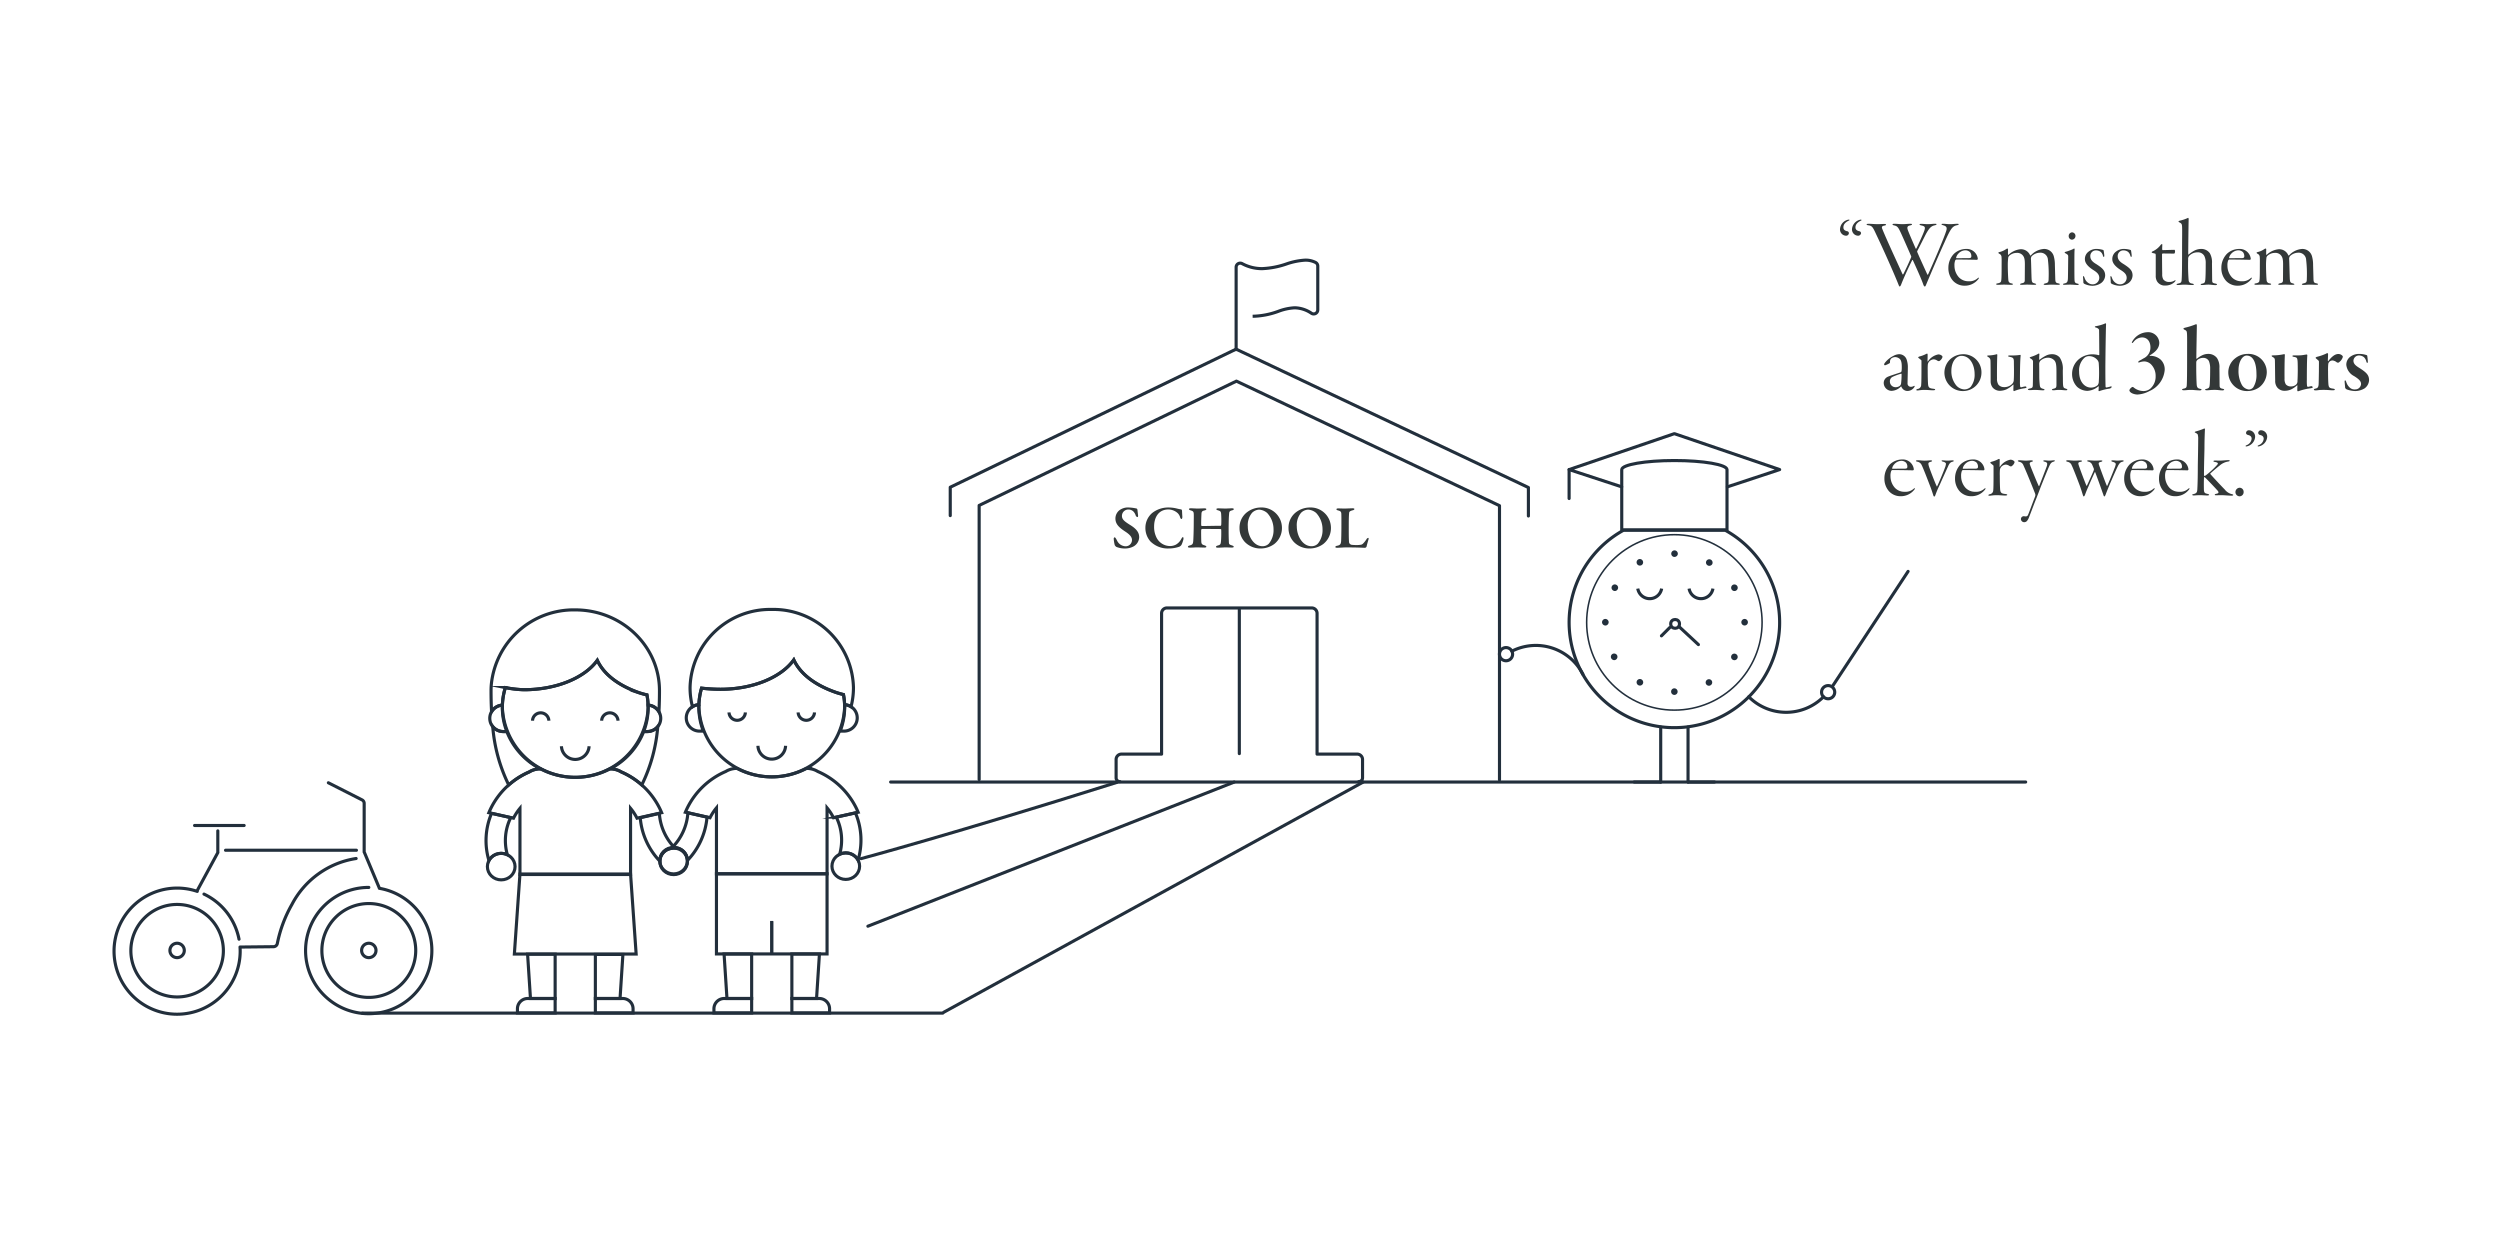 <svg id="Layer_1" data-name="Layer 1" xmlns="http://www.w3.org/2000/svg" viewBox="0 0 399 200"><defs><style>.cls-1{fill:#333838;}.cls-2,.cls-3,.cls-4,.cls-6{fill:none;stroke:#222f3c;}.cls-2,.cls-4{stroke-linecap:round;}.cls-2,.cls-4,.cls-6{stroke-linejoin:round;}.cls-2,.cls-3,.cls-6{stroke-width:0.5px;}.cls-3{stroke-miterlimit:10;}.cls-4{stroke-width:0.25px;}.cls-5{fill:#222f3c;}</style></defs><path class="cls-1" d="M181.412,81.162c.039.01.117.147.128.196,0,.127.098.881.098.921,0,.147-.029.245-.088.245a.361.361,0,0,1-.284-.235,1.634,1.634,0,0,0-.421-.696,1.146,1.146,0,0,0-.784-.274,1.019,1.019,0,0,0-.999,1.019c0,.578.431.892,1.312,1.45,1.205.735,1.44,1.362,1.44,1.96a1.74,1.74,0,0,1-.862,1.44,2.904,2.904,0,0,1-1.372.353,3.696,3.696,0,0,1-1.411-.255.837.837,0,0,1-.255-.284,5.527,5.527,0,0,1-.167-1.048c0-.068.108-.205.157-.205.079,0,.235.235.382.538a1.56,1.56,0,0,0,1.361.901,1.012,1.012,0,0,0,1.019-.98c0-.412-.206-.804-1.107-1.391-.999-.656-1.538-1.195-1.538-2.067a1.69,1.69,0,0,1,.598-1.284,2.267,2.267,0,0,1,1.558-.47A6.994,6.994,0,0,1,181.412,81.162Z"/><path class="cls-1" d="M187.801,81.153a6.363,6.363,0,0,0,.705.147c.069,0,.147.118.147.265.01.274.029.617.049.901.01.206-.059.372-.167.372-.049,0-.137-.118-.186-.265a1.471,1.471,0,0,0-.411-.695,2.269,2.269,0,0,0-1.45-.568c-1.558,0-2.292,1.234-2.292,2.724a3.744,3.744,0,0,0,.333,1.655,2.431,2.431,0,0,0,2.194,1.46,2.058,2.058,0,0,0,.95-.226,2.202,2.202,0,0,0,.852-.892c.118-.215.186-.303.265-.303.108,0,.108.254.079.362a4.616,4.616,0,0,1-.294.852.807.807,0,0,1-.353.314,5.233,5.233,0,0,1-1.714.284,3.947,3.947,0,0,1-2.88-1.107,3.229,3.229,0,0,1-.823-2.204,3.108,3.108,0,0,1,1.078-2.351,4.145,4.145,0,0,1,2.645-.882A5.544,5.544,0,0,1,187.801,81.153Z"/><path class="cls-1" d="M191.839,83.954c.666,0,1.959-.039,2.988-.039.039,0,.079-.098.088-.245a16.191,16.191,0,0,0-.02-1.655c-.04-.353-.088-.451-.48-.559-.137-.039-.284-.098-.284-.196,0-.068.098-.128.323-.128.127,0,.852.029,1.107.029.314,0,.931-.039,1.048-.039.185,0,.304.049.304.127,0,.098-.089.157-.314.215-.353.079-.412.235-.431.52-.049.46-.079,1.342-.079,2.733,0,.96.029,1.47.039,1.793.01.382.108.411.5.539.176.059.274.128.274.206,0,.108-.138.137-.314.137-.167,0-.695-.029-.989-.029-.215,0-.999.049-1.195.049-.235,0-.333-.049-.333-.137s.127-.167.265-.206c.48-.127.5-.205.549-.931.029-.392.039-1.312.02-1.577,0-.088-.04-.127-.079-.127-.784,0-2.792-.029-2.988-.01a.196.196,0,0,0-.128.147c-.02.363,0,1.411.01,1.724.01.461.069.607.47.725.206.059.343.137.343.245.01.098-.187.128-.314.128-.069,0-.882-.029-1.225-.029-.226,0-.725.039-1.058.039-.255,0-.343-.049-.343-.127,0-.107.108-.167.274-.215.431-.118.519-.225.568-.637.039-.392.088-1.852.088-3.193,0-.294.019-.833,0-1.225-.02-.323-.108-.431-.431-.529-.225-.068-.333-.137-.333-.215,0-.098.127-.137.304-.137.265,0,.803.039,1.058.039.411,0,.852-.029,1.087-.029.206,0,.323.04.323.128,0,.108-.128.167-.334.215-.411.088-.44.274-.45.676-.02.352-.059,1.489-.03,1.675C191.731,83.906,191.771,83.954,191.839,83.954Z"/><path class="cls-1" d="M204.597,84.17a3.237,3.237,0,0,1-1.234,2.665,3.702,3.702,0,0,1-2.146.705,3.45,3.45,0,0,1-2.547-1.048,3.234,3.234,0,0,1-.843-2.243,3.07,3.07,0,0,1,1.264-2.547,3.68,3.68,0,0,1,2.087-.706A3.245,3.245,0,0,1,204.597,84.17Zm-4.761-2.332a3.05,3.05,0,0,0-.685,2.194c0,1.508.921,3.145,2.351,3.145a1.401,1.401,0,0,0,.999-.402,3.358,3.358,0,0,0,.755-2.302,3.809,3.809,0,0,0-1.019-2.606,2.165,2.165,0,0,0-1.294-.529A1.72,1.72,0,0,0,199.836,81.839Z"/><path class="cls-1" d="M212.417,84.17a3.237,3.237,0,0,1-1.234,2.665,3.702,3.702,0,0,1-2.146.705,3.45,3.45,0,0,1-2.547-1.048,3.234,3.234,0,0,1-.843-2.243,3.07,3.07,0,0,1,1.264-2.547,3.68,3.68,0,0,1,2.087-.706A3.245,3.245,0,0,1,212.417,84.17Zm-4.761-2.332a3.05,3.05,0,0,0-.685,2.194c0,1.508.921,3.145,2.351,3.145a1.4,1.4,0,0,0,.999-.402,3.358,3.358,0,0,0,.755-2.302,3.809,3.809,0,0,0-1.019-2.606,2.165,2.165,0,0,0-1.294-.529A1.72,1.72,0,0,0,207.656,81.839Z"/><path class="cls-1" d="M213.586,81.143c.265,0,.695.02.98.02.383,0,1.059-.039,1.294-.039.225,0,.303.049.303.118,0,.088-.117.157-.215.186-.529.127-.608.274-.617.392-.068.49-.068,1.479-.068,2.929,0,.676.01,1.48.049,1.812.02.235.314.372.353.382a6.371,6.371,0,0,0,.814.049,3.951,3.951,0,0,0,.705-.049.591.591,0,0,0,.304-.137,3.862,3.862,0,0,0,.617-.764.398.398,0,0,1,.265-.196c.068,0,.078.108.039.265-.108.343-.255.882-.313,1.156a.454.454,0,0,1-.226.167c-.147,0-1.019-.068-3.008-.068-.47,0-1.145.059-1.449.059-.177,0-.294-.039-.294-.127,0-.069.088-.157.245-.186.538-.098.627-.274.676-.705.019-.245.049-1.273.049-2.684,0-.95,0-1.333-.01-1.656-.01-.333-.059-.49-.51-.598-.185-.049-.274-.117-.274-.186C213.292,81.182,213.41,81.143,213.586,81.143Z"/><path class="cls-2" d="M216.858,124.749a.605.605,0,0,0,.603-.606v-2.929a.857.857,0,0,0-.854-.858h-6.403V97.887a.857.857,0,0,0-.854-.858H186.242a.856.856,0,0,0-.854.858V120.356H178.985a.856.856,0,0,0-.854.858v2.929a.604.604,0,0,0,.603.606"/><line class="cls-2" x1="197.796" y1="120.277" x2="197.796" y2="97.252"/><path class="cls-3" d="M199.92,50.478a12.637,12.637,0,0,0,4.097-.787,8.565,8.565,0,0,1,2.619-.566,4.922,4.922,0,0,1,2.684.881.651.651,0,0,0,.996-.551V42.468a.649.649,0,0,0-.353-.579,3.498,3.498,0,0,0-1.633-.371,11.134,11.134,0,0,0-3.031.616,13.517,13.517,0,0,1-3.864.741h-.001a6.662,6.662,0,0,1-3.192-.802.666.666,0,0,0-.641.018.657.657,0,0,0-.314.557V56.025"/><polyline class="cls-2" points="151.659 82.292 151.659 77.764 197.279 55.723 243.933 77.808 243.933 82.352"/><polyline class="cls-2" points="156.273 124.415 156.273 80.665 197.331 60.829 239.319 80.705 239.319 124.469"/><line class="cls-2" x1="269.411" y1="124.809" x2="269.411" y2="116.04"/><line class="cls-2" x1="269.411" y1="124.809" x2="273.639" y2="124.809"/><line class="cls-2" x1="265.048" y1="124.809" x2="265.048" y2="116.04"/><line class="cls-2" x1="265.048" y1="124.809" x2="260.821" y2="124.809"/><path class="cls-2" d="M279.11,87.455a16.8,16.8,0,0,0-3.785-2.841H259.135A16.8,16.8,0,1,0,279.11,87.455Z"/><line class="cls-2" x1="267.973" y1="100.005" x2="271.067" y2="102.879"/><line class="cls-2" x1="265.168" y1="101.481" x2="266.487" y2="100.162"/><circle class="cls-2" cx="267.346" cy="99.574" r="0.7"/><circle class="cls-4" cx="267.23" cy="99.335" r="14"/><path class="cls-2" d="M279.11,111.214a8.428,8.428,0,0,0,11.919,0"/><path class="cls-2" d="M292.513,109.729a1.05,1.05,0,1,0,0,1.486A1.05,1.05,0,0,0,292.513,109.729Z"/><path class="cls-2" d="M252.632,107.616a8.428,8.428,0,0,0-11.334-3.687"/><path class="cls-2" d="M239.426,104.882a1.05,1.05,0,1,0,.46-1.412A1.052,1.052,0,0,0,239.426,104.882Z"/><line class="cls-2" x1="292.49" y1="109.486" x2="304.53" y2="91.196"/><polyline class="cls-2" points="275.693 77.699 284.03 74.945 267.23 69.212 250.43 74.945 258.821 77.699"/><path class="cls-2" d="M275.63,74.945v9.632h-16.8V74.955c0-.802,3.761-1.453,8.4-1.453s8.4.651,8.4,1.453Z"/><path class="cls-2" d="M250.43,74.945v4.614"/><path class="cls-5" d="M266.712,110.418a.512.512,0,0,1,.49-.56h0a.527.527,0,0,1,.546.49h0a.523.523,0,0,1-.49.56h-.028A.512.512,0,0,1,266.712,110.418Zm-5.152-1.026a.53.53,0,0,1-.336-.658h0a.527.527,0,0,1,.672-.336h0a.528.528,0,0,1,.336.658h0a.525.525,0,0,1-.504.364h0A.72.72,0,0,1,261.56,109.392Zm10.714-.241a.522.522,0,0,1,.252-.7h0a.525.525,0,0,1,.7.252h0a.529.529,0,0,1-.252.686h0a.438.438,0,0,1-.224.056h0A.529.529,0,0,1,272.274,109.151Zm-15.111-4.069a.525.525,0,0,1,.196-.714h0a.542.542,0,0,1,.728.21h0a.542.542,0,0,1-.21.714h0a.568.568,0,0,1-.252.07h0A.57.57,0,0,1,257.163,105.081Zm19.453.245a.511.511,0,0,1-.294-.672h0a.511.511,0,0,1,.686-.294h0a.522.522,0,0,1,.294.672h0a.527.527,0,0,1-.49.336h0A.447.447,0,0,1,276.616,105.326Zm-20.927-5.954h0a.533.533,0,0,1,.462-.589h0a.541.541,0,0,1,.588.462h0a.54.54,0,0,1-.462.588h-.07A.537.537,0,0,1,255.689,99.372Zm22.229-.059h0a.529.529,0,0,1,.517-.532h0a.533.533,0,0,1,.532.532h0a.529.529,0,0,1-.532.517h0A.526.526,0,0,1,277.918,99.312Zm-20.502-5.099a.517.517,0,0,1-.112-.728h0a.516.516,0,0,1,.728-.111h0a.505.505,0,0,1,.112.728h0a.513.513,0,0,1-.42.224h0A.518.518,0,0,1,257.416,94.213Zm18.976-.097h0a.533.533,0,0,1,.112-.742h0a.537.537,0,0,1,.742.126h0a.521.521,0,0,1-.126.728h0a.476.476,0,0,1-.308.099h0A.518.518,0,0,1,276.392,94.116Zm-15.11-4.087a.536.536,0,0,1,.154-.728h0a.523.523,0,0,1,.728.168h0a.528.528,0,0,1-.168.727h0a.629.629,0,0,1-.28.07h0A.515.515,0,0,1,261.281,90.029Zm11.243.193a.524.524,0,0,1-.168-.728h0a.535.535,0,0,1,.728-.154h0a.536.536,0,0,1,.168.728h0a.56.56,0,0,1-.449.238h0A.504.504,0,0,1,272.524,90.222Zm-5.364-1.34a.524.524,0,0,1-.42-.616h0a.526.526,0,0,1,.616-.42h0a.545.545,0,0,1,.42.616h0a.54.54,0,0,1-.532.42H267.16Z"/><path class="cls-6" d="M265.196,93.939a1.93,1.93,0,0,1-3.806,0"/><path class="cls-6" d="M273.385,93.939a1.93,1.93,0,0,1-3.806,0"/><line class="cls-2" x1="142.147" y1="124.809" x2="323.295" y2="124.809"/><polygon class="cls-3" points="126.382 152.248 126.382 159.361 130.321 159.361 130.783 152.248 126.382 152.248"/><polygon class="cls-3" points="115.561 152.248 116.024 159.361 119.963 159.361 119.963 152.248 115.561 152.248"/><path class="cls-3" d="M134.619,110.854c-.431-.108-.848-.223-1.207-.348-3.602-1.256-5.753-3.11-6.723-5.192-1.975,2.763-6.471,4.694-11.706,4.694a27.651,27.651,0,0,1-3.014-.178,10.719,10.719,0,0,0-.432,3.009,11.645,11.645,0,0,0,23.269,0A10.752,10.752,0,0,0,134.619,110.854Z"/><path class="cls-3" d="M126.382,159.361h4.37a1.648,1.648,0,0,1,1.648,1.648v.659a0,0,0,0,1,0,0h-6.018a0,0,0,0,1,0,0v-2.307A0,0,0,0,1,126.382,159.361Z"/><path class="cls-3" d="M113.945,159.361h6.018a0,0,0,0,1,0,0v.659a1.648,1.648,0,0,1-1.648,1.648h-4.37a0,0,0,0,1,0,0v-2.307A0,0,0,0,1,113.945,159.361Z" transform="translate(233.907 321.028) rotate(180)"/><polyline class="cls-3" points="123.154 146.981 123.154 152.248 131.998 152.248 131.998 139.452 114.346 139.452 114.346 152.248 123.19 152.248 123.19 147.038"/><path class="cls-3" d="M111.537,112.839c0-.126.006-.25.01-.375a2.112,2.112,0,0,0,.191,4.22h.51A10.716,10.716,0,0,1,111.537,112.839Z"/><path class="cls-3" d="M134.797,112.464c.004.125.01.249.01.375a10.713,10.713,0,0,1-.711,3.845h.51a2.112,2.112,0,0,0,.191-4.22Z"/><path class="cls-3" d="M129.992,113.704a1.305,1.305,0,0,1-2.608,0"/><path class="cls-3" d="M118.96,113.704a1.305,1.305,0,0,1-2.608,0"/><path class="cls-3" d="M120.966,119.029a2.208,2.208,0,0,0,4.413,0"/><path class="cls-3" d="M136.672,128.993a12.24,12.24,0,0,0-6.153-5.863,3.27,3.27,0,0,0-1.191-.441,2.047,2.047,0,0,0-.427-.047c-.021,0-.042.002-.063.002-.016,0-.032-.002-.049-.002h-.071a12.1,12.1,0,0,1-11.091,0h-.071c-.017,0-.032.002-.049.002-.021-.001-.042-.002-.063-.002a2.054,2.054,0,0,0-.427.047,3.272,3.272,0,0,0-1.191.441,12.241,12.241,0,0,0-6.153,5.863c-.103.213-.198.428-.288.644l3.932.876a8.291,8.291,0,0,1,1.03-1.574v10.522h17.652V128.94a8.291,8.291,0,0,1,1.029,1.574l3.932-.876C136.87,129.421,136.775,129.206,136.672,128.993Z"/><path class="cls-3" d="M123.172,97.268a12.784,12.784,0,0,0-13.033,12.292c-.001.068-.005.135-.005.203a12.024,12.024,0,0,0,.391,3.041,2.258,2.258,0,0,1,1.023-.341,10.705,10.705,0,0,1,.422-2.633,27.627,27.627,0,0,0,3.014.178c5.235,0,9.73-1.931,11.706-4.694.969,2.082,3.121,3.935,6.723,5.192.358.125.776.241,1.207.348a10.735,10.735,0,0,1,.178,1.609,2.258,2.258,0,0,1,1.023.341,12.175,12.175,0,0,0,.391-3.041A12.776,12.776,0,0,0,123.172,97.268Z"/><path class="cls-3" d="M134.008,136.348a2.272,2.272,0,0,1,.979-.222,2.217,2.217,0,0,1,1.959,1.144,11.134,11.134,0,0,0-.421-7.537l-3.056.681A8.316,8.316,0,0,1,134.008,136.348Z"/><ellipse class="cls-3" cx="134.987" cy="138.241" rx="2.207" ry="2.115"/><path class="cls-3" d="M108.49,135.47a3.257,3.257,0,0,0-1.183-.232,8.669,8.669,0,0,0,2.481-5.529l3.053.696a11.353,11.353,0,0,1-3.128,6.927A2.107,2.107,0,0,0,108.49,135.47Z"/><ellipse class="cls-3" cx="107.506" cy="137.363" rx="2.207" ry="2.115"/><path class="cls-3" d="M102.051,110.577c-3.602-1.256-5.753-3.11-6.723-5.192-1.975,2.763-6.471,4.694-11.706,4.694a17.344,17.344,0,0,1-2.966-.342,10.715,10.715,0,0,0-.481,3.173,11.645,11.645,0,0,0,23.269,0,10.76,10.76,0,0,0-.192-2.01A11.424,11.424,0,0,1,102.051,110.577Z"/><path class="cls-3" d="M95.02,159.361h4.37a1.648,1.648,0,0,1,1.648,1.648v.659a0,0,0,0,1,0,0H95.02a0,0,0,0,1,0,0v-2.307A0,0,0,0,1,95.02,159.361Z"/><path class="cls-3" d="M82.583,159.361H88.601a0,0,0,0,1,0,0v.659a1.648,1.648,0,0,1-1.648,1.648h-4.37a0,0,0,0,1,0,0v-2.307A0,0,0,0,1,82.583,159.361Z" transform="translate(171.184 321.028) rotate(180)"/><polygon class="cls-3" points="95.02 152.332 95.02 159.361 98.959 159.361 99.416 152.332 95.02 152.332"/><polygon class="cls-3" points="84.202 152.285 84.662 159.361 88.601 159.361 88.601 152.285 84.202 152.285"/><polygon class="cls-3" points="82.984 139.497 82.093 152.261 101.528 152.261 100.637 139.497 82.984 139.497"/><path class="cls-3" d="M103.245,116.755h-.511a11.341,11.341,0,0,1-5.378,5.959h.071c.016,0,.032.002.049.002.021-.001.042-.002.063-.002a2.054,2.054,0,0,1,.427.047,3.267,3.267,0,0,1,1.191.441,12.552,12.552,0,0,1,3.27,2.079,25.706,25.706,0,0,0,2.553-9.336A2.236,2.236,0,0,1,103.245,116.755Z"/><path class="cls-3" d="M80.887,116.755h-.511a2.236,2.236,0,0,1-1.737-.814,25.723,25.723,0,0,0,2.555,9.339,12.552,12.552,0,0,1,3.27-2.079,3.267,3.267,0,0,1,1.191-.441,2.054,2.054,0,0,1,.427-.047c.021,0,.042.002.063.002.016,0,.032-.002.049-.002h.071A11.341,11.341,0,0,1,80.887,116.755Z"/><path class="cls-3" d="M80.176,112.91c0-.126.006-.25.01-.375a2.112,2.112,0,0,0,.191,4.22h.51A10.713,10.713,0,0,1,80.176,112.91Z"/><path class="cls-3" d="M103.435,112.535c.004.125.01.249.01.375a10.713,10.713,0,0,1-.711,3.845h.51a2.112,2.112,0,0,0,.191-4.22Z"/><path class="cls-3" d="M98.631,115.025a1.305,1.305,0,0,0-2.608,0"/><path class="cls-3" d="M87.598,115.025a1.305,1.305,0,0,0-2.608,0"/><path class="cls-3" d="M89.604,119.1a2.209,2.209,0,0,0,4.413,0"/><path class="cls-3" d="M91.811,97.339a13.216,13.216,0,0,0-13.401,11.947c-.023.308-.039.619-.039.933,0,1.006.018,2.154.085,3.384a2.213,2.213,0,0,1,1.728-1.067,10.725,10.725,0,0,1,.473-2.797l-.002,0a17.348,17.348,0,0,0,2.968.342c5.235,0,9.73-1.931,11.706-4.694.969,2.082,3.121,3.935,6.723,5.192a11.424,11.424,0,0,0,1.202.323,10.862,10.862,0,0,1,.183,1.635,2.213,2.213,0,0,1,1.729,1.066c.043-.804.067-1.575.078-2.293.005-.378.008-.743.008-1.09C105.251,103.105,99.233,97.339,91.811,97.339Z"/><path class="cls-3" d="M79.995,136.198a2.272,2.272,0,0,1,.979.222,8.316,8.316,0,0,1,.539-5.933l-3.056-.681a11.133,11.133,0,0,0-.421,7.537A2.218,2.218,0,0,1,79.995,136.198Z"/><ellipse class="cls-3" cx="79.995" cy="138.312" rx="2.207" ry="2.115"/><path class="cls-3" d="M105.31,129.064a12.241,12.241,0,0,0-6.153-5.863,3.267,3.267,0,0,0-1.191-.441,2.054,2.054,0,0,0-.427-.047c-.021,0-.042.002-.063.002-.017,0-.032-.002-.049-.002h-.071a12.099,12.099,0,0,1-11.091,0h-.071c-.016,0-.032.002-.049.002-.021-.001-.042-.002-.063-.002a2.054,2.054,0,0,0-.427.047,3.267,3.267,0,0,0-1.191.441,12.241,12.241,0,0,0-6.153,5.863c-.103.213-.198.428-.288.644l3.932.876a8.291,8.291,0,0,1,1.03-1.574v10.56h17.652v-10.56a8.291,8.291,0,0,1,1.03,1.574l3.932-.876C105.508,129.492,105.413,129.277,105.31,129.064Z"/><path class="cls-3" d="M106.533,135.579a3.257,3.257,0,0,1,1.183-.232,8.67,8.67,0,0,1-2.481-5.529l-3.052.696a11.353,11.353,0,0,0,3.128,6.927A2.107,2.107,0,0,1,106.533,135.579Z"/><ellipse class="cls-3" cx="107.517" cy="137.472" rx="2.207" ry="2.115"/><line class="cls-2" x1="57.812" y1="161.693" x2="150.465" y2="161.693"/><path class="cls-2" d="M34.762,132.611v3.337a.631.631,0,0,0,.011.111l-3.218,5.934a.613.613,0,0,0-.072.273,10.065,10.065,0,1,0,6.849,9.536c0-.22-.01-.436-.024-.653l5.353-.057a.632.632,0,0,0,.605-.535,20.703,20.703,0,0,1,2.326-6.207,13.934,13.934,0,0,1,10.243-7.331m.05-1.318H35.998m22.863,5.93a10.078,10.078,0,1,0,1.685.144.607.607,0,0,0-.031-.101L58.17,136.08a.628.628,0,0,0-.049-.091v-7.774a.618.618,0,0,0-.338-.551L52.41,124.933m-14.261,24.959-.002,0a10.1,10.1,0,0,0-5.59-7.193"/><path class="cls-2" d="M51.372,151.696a7.489,7.489,0,1,0,7.489-7.489A7.498,7.498,0,0,0,51.372,151.696Z"/><path class="cls-2" d="M28.268,159.115a7.382,7.382,0,1,0-7.382-7.381A7.39,7.39,0,0,0,28.268,159.115Z"/><line class="cls-2" x1="31.054" y1="131.746" x2="38.964" y2="131.746"/><path class="cls-2" d="M57.715,151.691a1.147,1.147,0,1,0,1.146-1.147A1.148,1.148,0,0,0,57.715,151.691Z"/><path class="cls-2" d="M28.266,152.838a1.147,1.147,0,1,0-1.146-1.146A1.148,1.148,0,0,0,28.266,152.838Z"/><path class="cls-2" d="M137.43,137.037s14.421-3.846,40.87-12.182"/><line class="cls-2" x1="196.982" y1="124.817" x2="138.516" y2="147.823"/><line class="cls-2" x1="217.559" y1="124.82" x2="150.621" y2="161.557"/><path class="cls-1" d="M293.668,36.56a1.632,1.632,0,0,1,1.37-1.509c.077,0,.139,0,.139.077,0,.031-.077.077-.169.107-.462.247-.801.554-.801,1.047,0,.324.153.508.569.616a.322.322,0,0,1,.308.323.444.444,0,0,1-.462.4A.995.995,0,0,1,293.668,36.56Zm1.909,0a1.671,1.671,0,0,1,1.386-1.509c.077,0,.139.031.139.077,0,.031-.062.077-.154.107-.462.247-.816.57-.816,1.047,0,.324.169.508.585.616a.333.333,0,0,1,.308.323.472.472,0,0,1-.477.4A1.007,1.007,0,0,1,295.577,36.56Z"/><path class="cls-1" d="M298.211,35.714c.369,0,1.001.061,1.463.061.339,0,.708-.031,1.031-.031.216,0,.308.046.308.108,0,.077-.092.123-.276.154-.432.077-.432.262-.323.538.646,1.602,2.171,4.881,3.218,7.191.046.107.107.077.153,0,.432-.878.801-1.647,1.217-2.633a.432.432,0,0,0,.03-.185c-.246-.585-1.277-2.925-1.616-3.664-.446-.955-.569-1.139-1.047-1.263-.246-.046-.323-.107-.323-.184,0-.046.092-.092.292-.092.447,0,.739.061,1.294.061s.908-.061,1.262-.061c.154,0,.262.031.262.092,0,.077-.092.123-.292.169-.416.077-.569.262-.339.831.246.647.708,1.694,1.217,2.864.015.031.076.046.123-.031.369-.754.692-1.462,1.016-2.217.477-1.124.462-1.278-.2-1.432-.277-.061-.323-.123-.323-.184,0-.046.093-.077.277-.077.385,0,.631.046,1.031.046.539,0,.785-.061,1.14-.061.185,0,.262.015.262.077,0,.077-.077.124-.293.17-.569.123-.862.447-1.37,1.34-.4.77-1.154,2.294-1.416,2.771a.266.266,0,0,0,.016.185c.385.908,1.062,2.371,1.585,3.525.061.108.108.077.139,0,.739-1.601,2.603-5.912,2.926-7.051.077-.339.061-.601-.446-.754-.247-.077-.339-.108-.339-.169s.046-.092.262-.092c.4,0,.615.061,1.077.061.432,0,.847-.061,1.124-.061.2,0,.277.015.277.077s-.077.124-.354.17c-.646.169-.924.493-1.894,2.679-.97,2.124-2.217,5.034-2.925,6.728-.108.262-.154.354-.232.354-.107,0-.169-.108-.262-.354-.323-.939-1.2-2.848-1.647-3.833-.03-.062-.077-.062-.107-.016-.585,1.139-1.401,2.941-1.74,3.833-.092.247-.185.37-.246.37-.092,0-.123-.092-.23-.37-.2-.508-.678-1.632-.878-2.094-.847-1.955-1.878-4.234-2.602-5.743-.555-1.201-.678-1.478-1.263-1.555-.185-.015-.323-.077-.323-.139C297.903,35.775,298.011,35.714,298.211,35.714Z"/><path class="cls-1" d="M315.658,41.303a.181.181,0,0,1-.154.169c-.123-.015-2.125-.046-2.478-.046h-.831c-.031,0-.108.077-.139.123a2.109,2.109,0,0,0-.124.847,2.761,2.761,0,0,0,.709,1.863,2.078,2.078,0,0,0,1.539.631,1.963,1.963,0,0,0,1.463-.493c.123-.123.184-.092.184-.015a.585.585,0,0,1-.153.246,2.722,2.722,0,0,1-2.141.97,2.486,2.486,0,0,1-1.832-.785,3.01,3.01,0,0,1-.739-2.063,3.21,3.21,0,0,1,.894-2.248,2.862,2.862,0,0,1,1.924-.77A1.777,1.777,0,0,1,315.658,41.303Zm-3.141-.785a1.343,1.343,0,0,0-.323.631.066.066,0,0,0,.062.061l2.001-.015c.339,0,.369-.169.369-.308a.991.991,0,0,0-.215-.646,1.08,1.08,0,0,0-.77-.292A1.596,1.596,0,0,0,312.518,40.517Z"/><path class="cls-1" d="M318.94,40.332c0-.046.061-.077.184-.108a3.052,3.052,0,0,0,1.047-.462.447.447,0,0,1,.231-.092c.047,0,.077.062.077.154,0,.169-.016.6,0,.754,0,.061.016.138.077.092a3.237,3.237,0,0,1,1.909-.893,1.576,1.576,0,0,1,1.539.97.103.103,0,0,0,.108.031,3.087,3.087,0,0,1,2.109-1.047,1.587,1.587,0,0,1,1.555,1.14,5.024,5.024,0,0,1,.184,1.447c.016.508.047,1.678.062,2.217.016.508.108.616.446.678.216.046.277.092.277.138,0,.077-.077.108-.262.108-.169,0-.708-.031-1.062-.031-.369,0-.708.046-.939.046-.2,0-.309-.031-.309-.093,0-.077.139-.123.262-.154.447-.092.523-.231.523-.693a19.54,19.54,0,0,0-.107-3.048,1.192,1.192,0,0,0-1.293-1.155,1.922,1.922,0,0,0-1.309.57.752.752,0,0,0-.108.493c.031.431.077,2.787.108,3.202.046.431.092.539.476.631.17.062.247.077.247.139s-.093.092-.262.092c-.277,0-.739-.031-1.186-.031-.339,0-.709.031-.878.031s-.246-.031-.246-.092c0-.046.077-.108.277-.154.323-.062.476-.139.476-.508l.016-2.463c0-.847-.077-1.201-.385-1.54a1.176,1.176,0,0,0-.94-.339,1.742,1.742,0,0,0-1.154.447.557.557,0,0,0-.184.369,9.425,9.425,0,0,0-.062,1.047c0,1.139.062,2.217.092,2.494a.525.525,0,0,0,.493.508c.169.031.23.077.23.123,0,.077-.123.108-.23.108-.293,0-.801-.031-1.17-.031-.478,0-.801.031-1.001.031-.139,0-.277-.046-.277-.108s.093-.107.308-.138c.477-.108.477-.277.509-.462.061-.324.061-1.571.061-2.463,0-.57.015-.955-.016-1.247a.582.582,0,0,0-.354-.539c-.107-.062-.139-.092-.139-.17Z"/><path class="cls-1" d="M329.703,40.178a7.646,7.646,0,0,0,1.108-.4.626.626,0,0,1,.232-.108c.046,0,.076.046.061.216-.031.308-.031,1.247-.031,2.232,0,1.293,0,2.433.031,2.694.03.308.185.385.431.446.154.031.231.061.231.123,0,.077-.124.108-.247.108-.139,0-.708-.062-1.124-.062-.508,0-.754.031-.923.031-.108,0-.216-.031-.216-.092s.077-.108.292-.139c.339-.092.478-.215.493-.847.016-.462.046-3.264.046-3.418,0-.216-.016-.308-.446-.539-.077-.046-.123-.092-.123-.123C329.519,40.256,329.565,40.209,329.703,40.178Zm1.54-2.51a.586.586,0,0,1-.57.585.548.548,0,0,1-.508-.569.571.571,0,0,1,.539-.601A.564.564,0,0,1,331.243,37.669Z"/><path class="cls-1" d="M333.614,40.917c0,.647.585,1.016.971,1.247,1,.647,1.4,1.032,1.4,1.817a1.58,1.58,0,0,1-.801,1.293,2.554,2.554,0,0,1-1.232.338,3.136,3.136,0,0,1-1.216-.277c-.123-.046-.231-.154-.231-.246,0-.215-.03-.6-.046-.77-.031-.2.016-.247.046-.247.047,0,.093,0,.2.292a1.502,1.502,0,0,0,.646.832,1.181,1.181,0,0,0,.693.184,1.056,1.056,0,0,0,1.001-1.031c0-.585-.4-.909-1.017-1.294-.662-.431-1.278-1-1.278-1.678a1.46,1.46,0,0,1,.586-1.216,1.988,1.988,0,0,1,1.293-.431,3.764,3.764,0,0,1,1.047.169.253.253,0,0,1,.077.139c.016.169.077.477.092.724,0,.169-.03.247-.076.247-.062,0-.093-.077-.139-.185a1.169,1.169,0,0,0-.37-.631,1.262,1.262,0,0,0-.724-.231A.897.897,0,0,0,333.614,40.917Z"/><path class="cls-1" d="M337.987,40.917c0,.647.585,1.016.971,1.247,1,.647,1.4,1.032,1.4,1.817a1.58,1.58,0,0,1-.801,1.293,2.554,2.554,0,0,1-1.231.338,3.136,3.136,0,0,1-1.216-.277c-.123-.046-.232-.154-.232-.246,0-.215-.03-.6-.046-.77-.031-.2.016-.247.046-.247.047,0,.093,0,.2.292a1.502,1.502,0,0,0,.646.832,1.18,1.18,0,0,0,.693.184,1.056,1.056,0,0,0,1.001-1.031c0-.585-.4-.909-1.017-1.294-.662-.431-1.278-1-1.278-1.678a1.461,1.461,0,0,1,.586-1.216,1.988,1.988,0,0,1,1.293-.431,3.766,3.766,0,0,1,1.047.169.253.253,0,0,1,.077.139c.016.169.077.477.092.724,0,.169-.03.247-.076.247-.062,0-.093-.077-.139-.185a1.17,1.17,0,0,0-.37-.631,1.263,1.263,0,0,0-.724-.231A.897.897,0,0,0,337.987,40.917Z"/><path class="cls-1" d="M344.24,44.859a1.732,1.732,0,0,1-.184-.877v-3.187c0-.17-.016-.277-.077-.308a2.53,2.53,0,0,0-.369-.092c-.123-.031-.2-.077-.2-.138,0-.031.016-.077.185-.154a3.281,3.281,0,0,0,1.263-1.031c.139-.154.246-.123.246-.046,0,.139-.03.57-.015.754,0,.046.015.139.076.139.277,0,1.556-.046,1.879-.046.03,0,.092.108.092.216,0,.262-.076.385-.153.385-.539,0-1.294-.016-1.709-.016-.185,0-.216.046-.216.139,0,.262.016,2.679.031,3.156a1.579,1.579,0,0,0,.169.832,1.138,1.138,0,0,0,.954.416,1.508,1.508,0,0,0,.848-.231c.107-.077.153-.061.153,0,0,.092-.139.247-.339.4a2.11,2.11,0,0,1-1.247.4A1.427,1.427,0,0,1,344.24,44.859Z"/><path class="cls-1" d="M349.384,40.841a.772.772,0,0,0-.154.569,30.41,30.41,0,0,0,.077,3.311.544.544,0,0,0,.492.523c.232.046.339.077.339.154,0,.046-.092.092-.231.092-.432,0-.832-.062-1.278-.062-.477,0-.708.062-1.001.062-.169,0-.246-.031-.246-.092s.062-.092.246-.139c.447-.108.555-.154.57-.739.046-.616.062-2.032.062-4.48,0-2.325.03-3.264,0-3.849-.016-.493-.123-.538-.462-.724-.062-.046-.108-.077-.108-.123s.093-.092.262-.139a6.352,6.352,0,0,0,1.124-.37.338.338,0,0,1,.154-.062c.046,0,.093.108.077.324-.016.415-.077,5.188-.061,5.481,0,.061.046.077.061.046a5.059,5.059,0,0,1,.924-.631,2.42,2.42,0,0,1,1.077-.262,1.64,1.64,0,0,1,1.386.693,2.97,2.97,0,0,1,.339,1.647c.016,1.155.016,2.109.031,2.694,0,.308.061.416.523.493.2.046.246.077.246.139s-.107.108-.246.108c-.4,0-.693-.077-1.108-.077-.523,0-.647.062-1.001.062-.184,0-.246-.046-.246-.092,0-.062.076-.092.231-.123.416-.092.446-.2.508-.647.031-.354.061-1.031.061-2.632a2.466,2.466,0,0,0-.23-1.155,1.153,1.153,0,0,0-1.062-.57A1.859,1.859,0,0,0,349.384,40.841Z"/><path class="cls-1" d="M359.224,41.303a.181.181,0,0,1-.154.169c-.123-.015-2.125-.046-2.478-.046h-.831c-.031,0-.108.077-.139.123a2.113,2.113,0,0,0-.123.847,2.76,2.76,0,0,0,.708,1.863,2.077,2.077,0,0,0,1.539.631,1.963,1.963,0,0,0,1.463-.493c.123-.123.185-.092.185-.015a.585.585,0,0,1-.153.246,2.722,2.722,0,0,1-2.141.97,2.486,2.486,0,0,1-1.832-.785,3.01,3.01,0,0,1-.739-2.063,3.21,3.21,0,0,1,.894-2.248,2.862,2.862,0,0,1,1.924-.77A1.777,1.777,0,0,1,359.224,41.303Zm-3.141-.785a1.343,1.343,0,0,0-.323.631.066.066,0,0,0,.061.061l2.001-.015c.339,0,.369-.169.369-.308a.992.992,0,0,0-.215-.646,1.08,1.08,0,0,0-.77-.292A1.596,1.596,0,0,0,356.083,40.517Z"/><path class="cls-1" d="M360.149,40.332c0-.046.061-.077.185-.108a3.053,3.053,0,0,0,1.047-.462.447.447,0,0,1,.23-.092c.047,0,.077.062.077.154,0,.169-.016.6,0,.754,0,.061.016.138.077.092a3.237,3.237,0,0,1,1.909-.893,1.576,1.576,0,0,1,1.539.97.103.103,0,0,0,.108.031,3.087,3.087,0,0,1,2.109-1.047,1.587,1.587,0,0,1,1.555,1.14,5.02,5.02,0,0,1,.185,1.447c.016.508.047,1.678.061,2.217.016.508.108.616.446.678.216.046.277.092.277.138,0,.077-.077.108-.262.108-.169,0-.708-.031-1.062-.031-.369,0-.708.046-.938.046-.2,0-.309-.031-.309-.093,0-.077.139-.123.262-.154.447-.092.523-.231.523-.693a19.546,19.546,0,0,0-.107-3.048,1.193,1.193,0,0,0-1.293-1.155,1.923,1.923,0,0,0-1.309.57.752.752,0,0,0-.108.493c.031.431.077,2.787.108,3.202.046.431.092.539.477.631.17.062.247.077.247.139s-.093.092-.262.092c-.277,0-.739-.031-1.186-.031-.339,0-.708.031-.878.031s-.246-.031-.246-.092c0-.046.077-.108.277-.154.323-.062.477-.139.477-.508l.016-2.463c0-.847-.077-1.201-.385-1.54a1.176,1.176,0,0,0-.939-.339,1.742,1.742,0,0,0-1.154.447.558.558,0,0,0-.185.369,9.459,9.459,0,0,0-.061,1.047c0,1.139.061,2.217.092,2.494a.525.525,0,0,0,.493.508c.169.031.23.077.23.123,0,.077-.123.108-.23.108-.293,0-.801-.031-1.171-.031-.477,0-.8.031-1,.031-.139,0-.277-.046-.277-.108s.093-.107.308-.138c.478-.108.478-.277.509-.462.062-.324.062-1.571.062-2.463,0-.57.015-.955-.016-1.247a.582.582,0,0,0-.354-.539c-.107-.062-.139-.092-.139-.17Z"/><path class="cls-1" d="M304.277,57.317a3.734,3.734,0,0,1,.215,1.401c0,.57-.046,2.032-.046,2.433a.527.527,0,0,0,.569.585.985.985,0,0,0,.447-.139c.092-.046.153,0,.092.139a1.297,1.297,0,0,1-1.186.662,1.035,1.035,0,0,1-.908-.693.054.054,0,0,0-.077-.016,2.155,2.155,0,0,1-1.509.693,1.277,1.277,0,0,1-1.231-1.324,1.087,1.087,0,0,1,.554-.878c.37-.2,1.772-.616,2.095-.739a.292.292,0,0,0,.2-.231,5.304,5.304,0,0,0,.03-.709c0-.631-.107-1.062-.369-1.262a1.174,1.174,0,0,0-.646-.247,1.06,1.06,0,0,0-.616.185.62.62,0,0,0-.231.369,1.669,1.669,0,0,0-.015.293.193.193,0,0,1-.061.123,3.338,3.338,0,0,1-.724.339c-.077.015-.154-.077-.154-.139,0-.108.107-.247.293-.462a3.981,3.981,0,0,1,1.17-.893,2.066,2.066,0,0,1,.924-.277A1.263,1.263,0,0,1,304.277,57.317Zm-1.032,4.234a.641.641,0,0,0,.17-.37,11.08,11.08,0,0,0,.077-1.463c0-.015-.031-.092-.062-.077a8.689,8.689,0,0,0-1.416.523.797.797,0,0,0-.385.77.894.894,0,0,0,.924.862A1.054,1.054,0,0,0,303.245,61.551Z"/><path class="cls-1" d="M307.942,57.656a.887.887,0,0,0-.262.539,9.006,9.006,0,0,0-.016.939c0,1.14.031,1.94.062,2.263.061.477.247.585.832.647.215.031.292.061.292.138s-.139.108-.369.108c-.293,0-.801-.062-1.447-.062a8.329,8.329,0,0,0-.94.092c-.184,0-.262-.031-.262-.092,0-.046.108-.123.232-.154a.636.636,0,0,0,.554-.631c.031-.262.047-1.139.047-2.155v-1.709c0-.108-.108-.154-.4-.4-.108-.077-.123-.123-.123-.154s.092-.092.231-.138a4.668,4.668,0,0,0,.985-.37.486.486,0,0,1,.232-.077c.03,0,.061.061.061.216,0,.169-.016.754-.016,1,0,.046.03.061.077.016a2.513,2.513,0,0,1,1.662-1.109.897.897,0,0,1,.539.2.27.27,0,0,1,.108.216,1.056,1.056,0,0,1-.339.523c-.139.123-.2.139-.247.139a.695.695,0,0,1-.276-.108,1.08,1.08,0,0,0-.539-.184A1.052,1.052,0,0,0,307.942,57.656Z"/><path class="cls-1" d="M316.242,59.442a2.949,2.949,0,0,1-2.925,2.971,2.936,2.936,0,0,1-1.879-5.234,3.164,3.164,0,0,1,1.848-.647A2.889,2.889,0,0,1,316.242,59.442Zm-4.804-.216a3.522,3.522,0,0,0,.647,2.109,1.829,1.829,0,0,0,1.447.816,1.522,1.522,0,0,0,.97-.385,3.068,3.068,0,0,0,.646-2.063c0-1.463-.739-2.91-2.094-2.91C312.271,56.793,311.438,57.625,311.438,59.226Z"/><path class="cls-1" d="M317.999,61.813a1.614,1.614,0,0,1-.293-.939c0-.508,0-3.11-.03-3.372a.599.599,0,0,0-.339-.508c-.139-.092-.185-.138-.185-.185s.077-.077.246-.077a5.397,5.397,0,0,0,1.293-.2c.047-.015.093.077.077.169-.046.878-.062,2.972-.046,3.68a1.708,1.708,0,0,0,.23,1.016,1.131,1.131,0,0,0,.862.385,1.725,1.725,0,0,0,1.309-.493.944.944,0,0,0,.277-.709c.031-.416.031-1.016.031-1.57,0-.231-.016-.955-.016-1.355-.016-.523-.169-.6-.678-.708-.169-.031-.246-.077-.246-.123,0-.062.139-.093.231-.093h.646a8.177,8.177,0,0,0,1.062-.092c.046,0,.076.061.061.169-.077.724-.108,2.263-.108,4.049a5.067,5.067,0,0,0,.031.785c.03.154.077.184.2.169a4.28,4.28,0,0,1,.631-.139.185.185,0,0,1,.185.17c0,.061-.139.092-.292.123a6.951,6.951,0,0,0-1.586.415c-.123.062-.154.046-.185,0s-.031-.123-.031-.292c0-.154.016-.493.016-.601,0-.046-.016-.154-.046-.107a4.434,4.434,0,0,1-1.062.754,2.638,2.638,0,0,1-.908.231A1.514,1.514,0,0,1,317.999,61.813Z"/><path class="cls-1" d="M328.732,57.056a3.217,3.217,0,0,1,.492,2.017c0,.816.016.939.016,1.709.016,1.047.062,1.139.478,1.247.139.062.23.092.23.154,0,.093-.123.108-.277.108-.2,0-.646-.062-.985-.062-.523,0-.724.062-.954.062-.139,0-.246-.031-.246-.092s.092-.123.292-.17c.37-.092.432-.2.432-.646V59.288c0-1.247-.108-1.617-.493-1.909a1.367,1.367,0,0,0-.878-.292,1.842,1.842,0,0,0-1.2.493.792.792,0,0,0-.185.462c0,.185.015.97.015,1.894a12.566,12.566,0,0,0,.093,1.617c.046.338.231.415.478.493.185.046.262.077.262.154,0,.092-.154.092-.309.092-.123,0-.877-.062-1.231-.062-.2,0-.523.031-.816.031-.17,0-.293-.031-.293-.108,0-.061.139-.123.323-.154.385-.077.446-.185.462-.493.031-1.108.031-2.525.031-3.772,0-.154-.031-.323-.4-.523-.093-.061-.123-.092-.123-.139,0-.031.076-.077.215-.123a5.785,5.785,0,0,0,1.217-.523c.046-.016.123.046.107.123a6.877,6.877,0,0,0-.03.816c0,.031.046.077.076.046a5.324,5.324,0,0,1,1.094-.693,2.077,2.077,0,0,1,.908-.185A1.573,1.573,0,0,1,328.732,57.056Z"/><path class="cls-1" d="M334.969,56.686c.031.015.077-.046.077-.077,0-.277-.016-3.002-.03-3.818a.414.414,0,0,0-.061-.262.842.842,0,0,0-.432-.246c-.107-.031-.185-.077-.185-.123s.077-.093.185-.108a6.481,6.481,0,0,0,1.324-.37.519.519,0,0,1,.216-.077c.046,0,.077.077.061.262-.031.462-.108,5.466-.108,7.036,0,1.339.016,2.402.031,2.802a.137.137,0,0,0,.107.139,4.004,4.004,0,0,0,.724-.17c.093-.031.139.015.139.062,0,.108-.107.246-.385.292a8.671,8.671,0,0,0-1.601.4c-.061.015-.107-.061-.107-.108a4.747,4.747,0,0,0,.031-.631c0-.031-.031-.062-.061-.031a2.893,2.893,0,0,1-1.756.724,2.511,2.511,0,0,1-1.632-.646,2.919,2.919,0,0,1-.801-2.063,3.064,3.064,0,0,1,1.34-2.541,3.46,3.46,0,0,1,1.909-.585A4.252,4.252,0,0,1,334.969,56.686Zm-2.294.415a2.734,2.734,0,0,0-.847,2.232c0,1.663.94,2.525,1.879,2.525a1.605,1.605,0,0,0,1.093-.4,1.03,1.03,0,0,0,.169-.569,21.297,21.297,0,0,0-.015-2.972,1.033,1.033,0,0,0-.139-.37,1.715,1.715,0,0,0-1.37-.708A1.137,1.137,0,0,0,332.675,57.101Z"/><path class="cls-1" d="M340.528,54.561c-.153.169-.199.185-.215.185-.077,0-.093-.092-.016-.216a2.885,2.885,0,0,1,2.401-1.509,1.775,1.775,0,0,1,1.925,1.663c0,.908-.631,1.509-1.524,2.032a.043.043,0,0,0,.031.077H343.3a2.458,2.458,0,0,1,1.57.631,2.142,2.142,0,0,1,.616,1.632,4.039,4.039,0,0,1-2.433,3.356,4.54,4.54,0,0,1-1.893.555c-.555,0-1.309-.277-1.309-.709a.982.982,0,0,1,.431-.477.19.19,0,0,1,.2.015,2.524,2.524,0,0,0,1.586.616,1.705,1.705,0,0,0,1.124-.385,2.562,2.562,0,0,0,.847-1.986,2.601,2.601,0,0,0-.692-1.848,1.594,1.594,0,0,0-1.171-.508,2.389,2.389,0,0,0-.646.124c-.153.046-.262.077-.262,0a.25.25,0,0,1,.139-.216,7.463,7.463,0,0,0,.678-.385,1.903,1.903,0,0,0,1.124-1.755c0-1.016-.555-1.601-1.34-1.601A1.75,1.75,0,0,0,340.528,54.561Z"/><path class="cls-1" d="M350.677,57.471a.537.537,0,0,0-.154.4c-.016,1.493.031,3.079.077,3.603.046.292.123.493.492.57.17.031.277.077.277.138,0,.046-.092.124-.277.124-.446,0-1.062-.077-1.323-.077-.662,0-.862.062-1.232.062-.169,0-.276-.046-.276-.108s.061-.107.246-.154c.431-.092.492-.2.508-.693.031-.539.046-2.002.046-4.111,0-2.309.016-3.418-.015-3.926-.031-.493-.077-.523-.462-.709-.061-.046-.108-.092-.108-.138,0-.062.093-.108.262-.154a11.04,11.04,0,0,0,1.586-.493.765.765,0,0,1,.2-.061c.046,0,.093.046.093.292,0,.231-.093,4.942-.077,5.173,0,.031.046.077.077.046a4.034,4.034,0,0,1,.831-.539,2.17,2.17,0,0,1,.939-.231,1.714,1.714,0,0,1,1.447.662,2.636,2.636,0,0,1,.385,1.616c.016,1.032.016,1.971.03,2.756,0,.262.047.446.462.523.2.046.262.077.262.154s-.169.108-.262.108c-.462,0-.646-.077-1.247-.077-.769,0-.8.062-1.277.062-.184,0-.246-.062-.246-.108,0-.061.076-.092.23-.123.446-.123.462-.262.508-.77.031-.354.062-1.155.062-2.417a3.117,3.117,0,0,0-.2-1.247.996.996,0,0,0-.939-.508A1.415,1.415,0,0,0,350.677,57.471Z"/><path class="cls-1" d="M361.779,59.395a3.08,3.08,0,0,1-1.201,2.417,3.257,3.257,0,0,1-1.847.6,2.977,2.977,0,0,1-3.095-2.94,2.83,2.83,0,0,1,1.093-2.279,3.137,3.137,0,0,1,1.971-.708A2.921,2.921,0,0,1,361.779,59.395Zm-4.511-.338a4.609,4.609,0,0,0,.477,2.263,1.489,1.489,0,0,0,1.17.847.911.911,0,0,0,.708-.354,3.642,3.642,0,0,0,.508-2.094c0-1.755-.492-2.971-1.57-2.971C357.899,56.747,357.269,57.717,357.269,59.057Z"/><path class="cls-1" d="M363.429,61.813a1.666,1.666,0,0,1-.308-1.078c-.016-.508-.031-2.956-.046-3.233-.016-.308-.108-.385-.354-.523-.123-.077-.169-.139-.169-.185s.092-.077.23-.077a8.203,8.203,0,0,0,1.786-.2c.061-.016.092.092.092.17-.046.877-.062,2.787-.046,3.71a1.625,1.625,0,0,0,.2.939,1.019,1.019,0,0,0,.816.339,1.198,1.198,0,0,0,.847-.308.752.752,0,0,0,.2-.585c.03-.493.046-1.263.046-1.647,0-.231,0-1.093-.03-1.493-.047-.523-.108-.6-.555-.678-.185-.031-.277-.092-.277-.138,0-.077.154-.108.262-.108h.801c.555,0,1.047-.139,1.247-.139.046,0,.077.077.077.17-.061.554-.077,2.586-.077,3.911a6.075,6.075,0,0,0,.031.924.17.17,0,0,0,.185.154c.153-.031.385-.092.523-.108a.215.215,0,0,1,.2.2c0,.077-.185.108-.339.139a9.429,9.429,0,0,0-1.879.446c-.123.046-.185.031-.215,0a.556.556,0,0,1-.031-.246c0-.154.016-.431.016-.585,0-.077-.016-.123-.046-.093a3.945,3.945,0,0,1-.955.662,2.471,2.471,0,0,1-1.016.216A1.468,1.468,0,0,1,363.429,61.813Z"/><path class="cls-1" d="M371.759,57.748a.643.643,0,0,0-.169.354,10.222,10.222,0,0,0-.031,1.185c0,1.093.031,1.74.062,2.094.061.462.169.569.738.646.216.031.277.077.277.154s-.123.108-.323.108c-.431,0-.708-.062-1.447-.062-.924,0-.908.077-1.278.077-.199,0-.292-.046-.292-.108s.061-.139.231-.17c.354-.077.477-.2.523-.631.016-.262.031-1.139.047-2.155,0-.97.016-1.37,0-1.555,0-.092-.047-.123-.4-.431-.093-.077-.123-.107-.123-.154s.107-.108.169-.139a7.944,7.944,0,0,0,1.478-.508.516.516,0,0,1,.262-.092c.03,0,.076.092.076.169,0,.277-.03.709-.03,1.047,0,.077.061.092.077.046.431-.569.985-1.124,1.586-1.124a.861.861,0,0,1,.508.154c.154.107.216.185.216.308a1.578,1.578,0,0,1-.462.739c-.154.154-.231.184-.309.184a.436.436,0,0,1-.262-.108,1.248,1.248,0,0,0-.601-.246A.722.722,0,0,0,371.759,57.748Z"/><path class="cls-1" d="M375.609,57.563c0,.601.523.893,1.154,1.294.97.646,1.34,1.047,1.34,1.832a1.717,1.717,0,0,1-.708,1.293,3.015,3.015,0,0,1-1.509.431,4.268,4.268,0,0,1-1.34-.262c-.107-.046-.262-.185-.262-.292-.016-.215-.062-.693-.077-.847-.016-.2.016-.308.077-.308.046,0,.107.046.2.324a1.934,1.934,0,0,0,.646.923,1.142,1.142,0,0,0,.77.2.922.922,0,0,0,.924-.862c0-.447-.323-.77-1.108-1.263a2.286,2.286,0,0,1-1.247-1.801,1.584,1.584,0,0,1,.755-1.37,2.311,2.311,0,0,1,1.309-.37,3.546,3.546,0,0,1,1.2.2.202.202,0,0,1,.093.154c0,.154.061.431.077.832.016.169-.031.246-.093.246s-.092-.077-.139-.2a1.397,1.397,0,0,0-.385-.708,1.285,1.285,0,0,0-.801-.277A.886.886,0,0,0,375.609,57.563Z"/><path class="cls-1" d="M305.447,74.903a.181.181,0,0,1-.154.169c-.123-.015-2.125-.046-2.478-.046h-.831c-.031,0-.108.077-.139.123a2.113,2.113,0,0,0-.124.847,2.761,2.761,0,0,0,.709,1.863,2.077,2.077,0,0,0,1.539.631,1.963,1.963,0,0,0,1.463-.493c.123-.123.185-.092.185-.015a.586.586,0,0,1-.153.246,2.722,2.722,0,0,1-2.141.97,2.486,2.486,0,0,1-1.832-.785,3.01,3.01,0,0,1-.739-2.063,3.21,3.21,0,0,1,.893-2.248,2.863,2.863,0,0,1,1.924-.77A1.777,1.777,0,0,1,305.447,74.903Zm-3.141-.785a1.343,1.343,0,0,0-.323.631.066.066,0,0,0,.061.061l2.001-.015c.339,0,.369-.169.369-.308A.992.992,0,0,0,304.2,73.84a1.08,1.08,0,0,0-.77-.292A1.596,1.596,0,0,0,302.307,74.118Z"/><path class="cls-1" d="M308.128,73.471c.154,0,.231.031.231.092s-.092.108-.215.139c-.4.108-.432.2-.309.662.139.477,1.062,2.864,1.263,3.233.016.061.046.077.061.031.2-.37,1.062-2.417,1.247-2.972a2.144,2.144,0,0,0,.17-.631c0-.092-.093-.262-.509-.354q-.185-.046-.185-.139c0-.046.061-.061.185-.061.185,0,.416.046.755.046.246,0,.646-.046.785-.046.107,0,.216.031.216.092s-.093.093-.231.139c-.308.077-.477.262-.662.693-.353.77-1.139,2.494-1.293,2.864a16.596,16.596,0,0,0-.739,1.724c-.077.231-.139.262-.185.262s-.107-.015-.169-.231c-.077-.231-.185-.6-.4-1.185-.277-.709-1.186-3.11-1.447-3.603a.912.912,0,0,0-.693-.539c-.139-.031-.215-.077-.215-.123,0-.061.076-.107.262-.107.431,0,.692.061,1.154.061C307.62,73.517,307.882,73.471,308.128,73.471Z"/><path class="cls-1" d="M316.72,74.903a.181.181,0,0,1-.154.169c-.123-.015-2.125-.046-2.478-.046h-.831c-.031,0-.108.077-.139.123a2.115,2.115,0,0,0-.123.847,2.761,2.761,0,0,0,.708,1.863,2.078,2.078,0,0,0,1.539.631,1.963,1.963,0,0,0,1.463-.493c.123-.123.185-.092.185-.015a.587.587,0,0,1-.153.246,2.722,2.722,0,0,1-2.141.97,2.486,2.486,0,0,1-1.832-.785,3.01,3.01,0,0,1-.739-2.063,3.21,3.21,0,0,1,.894-2.248,2.863,2.863,0,0,1,1.924-.77A1.777,1.777,0,0,1,316.72,74.903Zm-3.141-.785a1.343,1.343,0,0,0-.323.631.066.066,0,0,0,.061.061l2.001-.015c.339,0,.369-.169.369-.308a.992.992,0,0,0-.215-.646,1.08,1.08,0,0,0-.771-.292A1.596,1.596,0,0,0,313.579,74.118Z"/><path class="cls-1" d="M319.446,74.456a.887.887,0,0,0-.262.539,9.006,9.006,0,0,0-.016.939c0,1.14.031,1.94.062,2.263.061.477.247.585.832.647.215.031.292.061.292.138s-.139.108-.369.108c-.293,0-.801-.061-1.447-.061a8.331,8.331,0,0,0-.94.092c-.184,0-.262-.031-.262-.092,0-.046.108-.123.232-.154a.636.636,0,0,0,.554-.631c.031-.262.047-1.139.047-2.155v-1.709c0-.108-.108-.154-.4-.4-.108-.077-.123-.123-.123-.154s.092-.092.23-.138a4.668,4.668,0,0,0,.985-.37.486.486,0,0,1,.232-.077c.03,0,.061.061.061.216,0,.169-.016.754-.016,1,0,.046.03.061.077.016a2.512,2.512,0,0,1,1.662-1.108.896.896,0,0,1,.539.2.27.27,0,0,1,.108.216,1.056,1.056,0,0,1-.339.523c-.139.123-.2.139-.247.139a.695.695,0,0,1-.276-.108,1.08,1.08,0,0,0-.539-.184A1.052,1.052,0,0,0,319.446,74.456Z"/><path class="cls-1" d="M324.19,73.471c.153,0,.262.046.262.108s-.108.108-.2.123c-.339.108-.37.185-.232.585.2.539,1.047,2.618,1.355,3.264.03.061.076.046.092,0,.2-.523,1.062-2.741,1.185-3.095a1.151,1.151,0,0,0,.077-.446c0-.108-.077-.231-.339-.308-.23-.046-.277-.092-.277-.139,0-.061.077-.092.216-.092.185,0,.508.046.739.046.277,0,.477-.046.708-.046.093,0,.184.016.184.061s-.061.108-.215.154c-.309.092-.462.2-.709.77-.185.385-1.139,2.756-1.37,3.341-.185.508-.323.862-.646,1.694-.369.893-.954,2.494-1.17,3.018a2.123,2.123,0,0,1-.293.57.579.579,0,0,1-.508.262.512.512,0,0,1-.508-.508.454.454,0,0,1,.431-.446c.108,0,.2.031.308.031a.371.371,0,0,0,.4-.262c.154-.323.601-1.586,1.124-2.925a.662.662,0,0,0-.015-.493c-.093-.246-1.217-3.095-1.909-4.604a.826.826,0,0,0-.555-.415c-.185-.046-.277-.108-.277-.154,0-.077.139-.107.247-.107.276,0,.708.061,1.077.061C323.589,73.517,323.989,73.471,324.19,73.471Z"/><path class="cls-1" d="M332.027,73.486c.139,0,.262.031.262.107,0,.046-.153.108-.262.123-.369.061-.353.2-.292.446.23.709.892,2.463,1.247,3.326.016.046.077.061.092.015.247-.523.924-2.017,1.078-2.417.016-.077.062-.185.03-.262-.076-.2-.185-.446-.262-.631a.819.819,0,0,0-.585-.508c-.139-.031-.215-.061-.215-.123s.076-.092.231-.092c.323,0,.724.046,1.047.046.446,0,.632-.031.908-.031.17,0,.232.031.232.077,0,.062-.108.123-.232.154-.353.077-.446.138-.262.616.17.477.985,2.709,1.201,3.187.046.077.077.015.077,0,.185-.4.924-2.155,1.108-2.679a3.5,3.5,0,0,0,.246-.739c0-.139-.061-.277-.462-.385-.2-.061-.246-.108-.246-.154,0-.061.093-.092.2-.092.262,0,.539.046.785.046.154,0,.539-.046.769-.046.139,0,.216.031.216.092s-.046.093-.277.154c-.276.077-.462.292-.662.708-.276.554-.738,1.617-1.216,2.71-.262.631-.539,1.309-.724,1.801-.093.246-.154.292-.2.292-.061,0-.107-.061-.169-.277-.077-.215-.186-.523-.37-1.047-.292-.831-.615-1.709-.924-2.525-.016-.046-.046-.077-.077,0-.139.292-.785,1.709-1,2.248-.232.508-.37.862-.539,1.309-.077.215-.154.292-.216.292s-.107-.108-.154-.277c-.076-.215-.169-.585-.431-1.324-.277-.754-1.154-3.033-1.324-3.326a.877.877,0,0,0-.678-.601c-.123-.031-.215-.077-.215-.123,0-.092.107-.123.277-.123.199,0,.661.061,1.093.061C331.412,73.517,331.72,73.486,332.027,73.486Z"/><path class="cls-1" d="M343.716,74.903a.181.181,0,0,1-.154.169c-.123-.015-2.125-.046-2.478-.046h-.831c-.031,0-.108.077-.139.123a2.115,2.115,0,0,0-.123.847,2.761,2.761,0,0,0,.708,1.863,2.078,2.078,0,0,0,1.539.631,1.963,1.963,0,0,0,1.463-.493c.123-.123.185-.092.185-.015a.586.586,0,0,1-.153.246,2.722,2.722,0,0,1-2.141.97,2.486,2.486,0,0,1-1.832-.785,3.01,3.01,0,0,1-.739-2.063,3.21,3.21,0,0,1,.894-2.248,2.863,2.863,0,0,1,1.924-.77A1.777,1.777,0,0,1,343.716,74.903Zm-3.141-.785a1.342,1.342,0,0,0-.323.631.066.066,0,0,0,.061.061l2.001-.015c.339,0,.369-.169.369-.308a.992.992,0,0,0-.215-.646,1.08,1.08,0,0,0-.771-.292A1.596,1.596,0,0,0,340.575,74.118Z"/><path class="cls-1" d="M349.275,74.903a.181.181,0,0,1-.154.169c-.123-.015-2.125-.046-2.478-.046h-.831c-.031,0-.108.077-.139.123a2.111,2.111,0,0,0-.124.847,2.761,2.761,0,0,0,.709,1.863,2.078,2.078,0,0,0,1.539.631,1.963,1.963,0,0,0,1.463-.493c.123-.123.184-.092.184-.015a.586.586,0,0,1-.153.246,2.722,2.722,0,0,1-2.141.97,2.486,2.486,0,0,1-1.832-.785,3.01,3.01,0,0,1-.739-2.063,3.21,3.21,0,0,1,.894-2.248,2.863,2.863,0,0,1,1.924-.77A1.777,1.777,0,0,1,349.275,74.903Zm-3.141-.785a1.343,1.343,0,0,0-.323.631.066.066,0,0,0,.061.061l2.001-.015c.339,0,.369-.169.369-.308a.992.992,0,0,0-.215-.646,1.08,1.08,0,0,0-.77-.292A1.596,1.596,0,0,0,346.135,74.118Z"/><path class="cls-1" d="M354.28,73.517c.338,0,.954-.077,1.355-.077.169,0,.23.046.23.092,0,.031-.046.093-.23.124a2.741,2.741,0,0,0-1.416.677c-.4.308-1.155.955-1.447,1.232-.031.031,0,.077.015.108.462.539,1.57,1.725,2.294,2.463a1.988,1.988,0,0,0,1.109.724c.138.031.23.077.23.139,0,.092-.139.108-.262.108-.523,0-1.108-.077-1.709-.077-.262,0-.462.016-.692.016-.17,0-.277,0-.277-.093,0-.077.077-.107.353-.17.262-.061.293-.2.154-.415-.323-.37-1.416-1.524-1.878-1.986-.123-.124-.232-.231-.293-.231-.046,0-.061.092-.061.154-.016.277-.03.785-.016,1.632,0,.739.123.785.601.893.154.046.232.077.232.139,0,.077-.123.108-.293.108-.431,0-.754-.046-1.154-.046-.493,0-.816.046-1.001.046-.154,0-.246-.046-.246-.108,0-.046.092-.092.2-.108.477-.123.585-.262.615-.77.061-1.124.077-2.417.077-3.618.016-1.201.062-3.172.062-4.373a2.646,2.646,0,0,0-.062-.709c-.03-.123-.169-.215-.354-.308-.076-.046-.138-.077-.138-.108,0-.061.092-.092.246-.139a9.443,9.443,0,0,0,1.093-.369.717.717,0,0,1,.246-.077c.016,0,.047.046.047.123-.031.508-.077,1.863-.077,3.002,0,.477-.077,2.509-.077,4.203,0,.169.031.246.077.246a.771.771,0,0,0,.308-.17,13.131,13.131,0,0,0,1.663-1.54.559.559,0,0,0,.169-.277c0-.092-.107-.185-.446-.247-.139-.015-.262-.061-.262-.123s.107-.108.246-.108C353.757,73.501,354.11,73.517,354.28,73.517Z"/><path class="cls-1" d="M356.775,78.536a.7.7,0,0,1,.693-.693.648.648,0,0,1,.615.677.662.662,0,0,1-.662.693A.678.678,0,0,1,356.775,78.536Z"/><path class="cls-1" d="M359.916,69.76a1.671,1.671,0,0,1-1.386,1.494c-.092,0-.138-.031-.138-.077,0-.031.061-.077.153-.123a1.233,1.233,0,0,0,.816-1.032c0-.308-.17-.508-.585-.6-.154-.046-.308-.139-.308-.324a.458.458,0,0,1,.462-.431A1.028,1.028,0,0,1,359.916,69.76Zm1.925,0a1.671,1.671,0,0,1-1.386,1.494c-.077,0-.139-.031-.139-.077,0-.031.093-.077.154-.123a1.205,1.205,0,0,0,.815-1.016c0-.323-.169-.523-.585-.616a.36.36,0,0,1-.292-.324.452.452,0,0,1,.477-.431A1.024,1.024,0,0,1,361.841,69.76Z"/></svg>